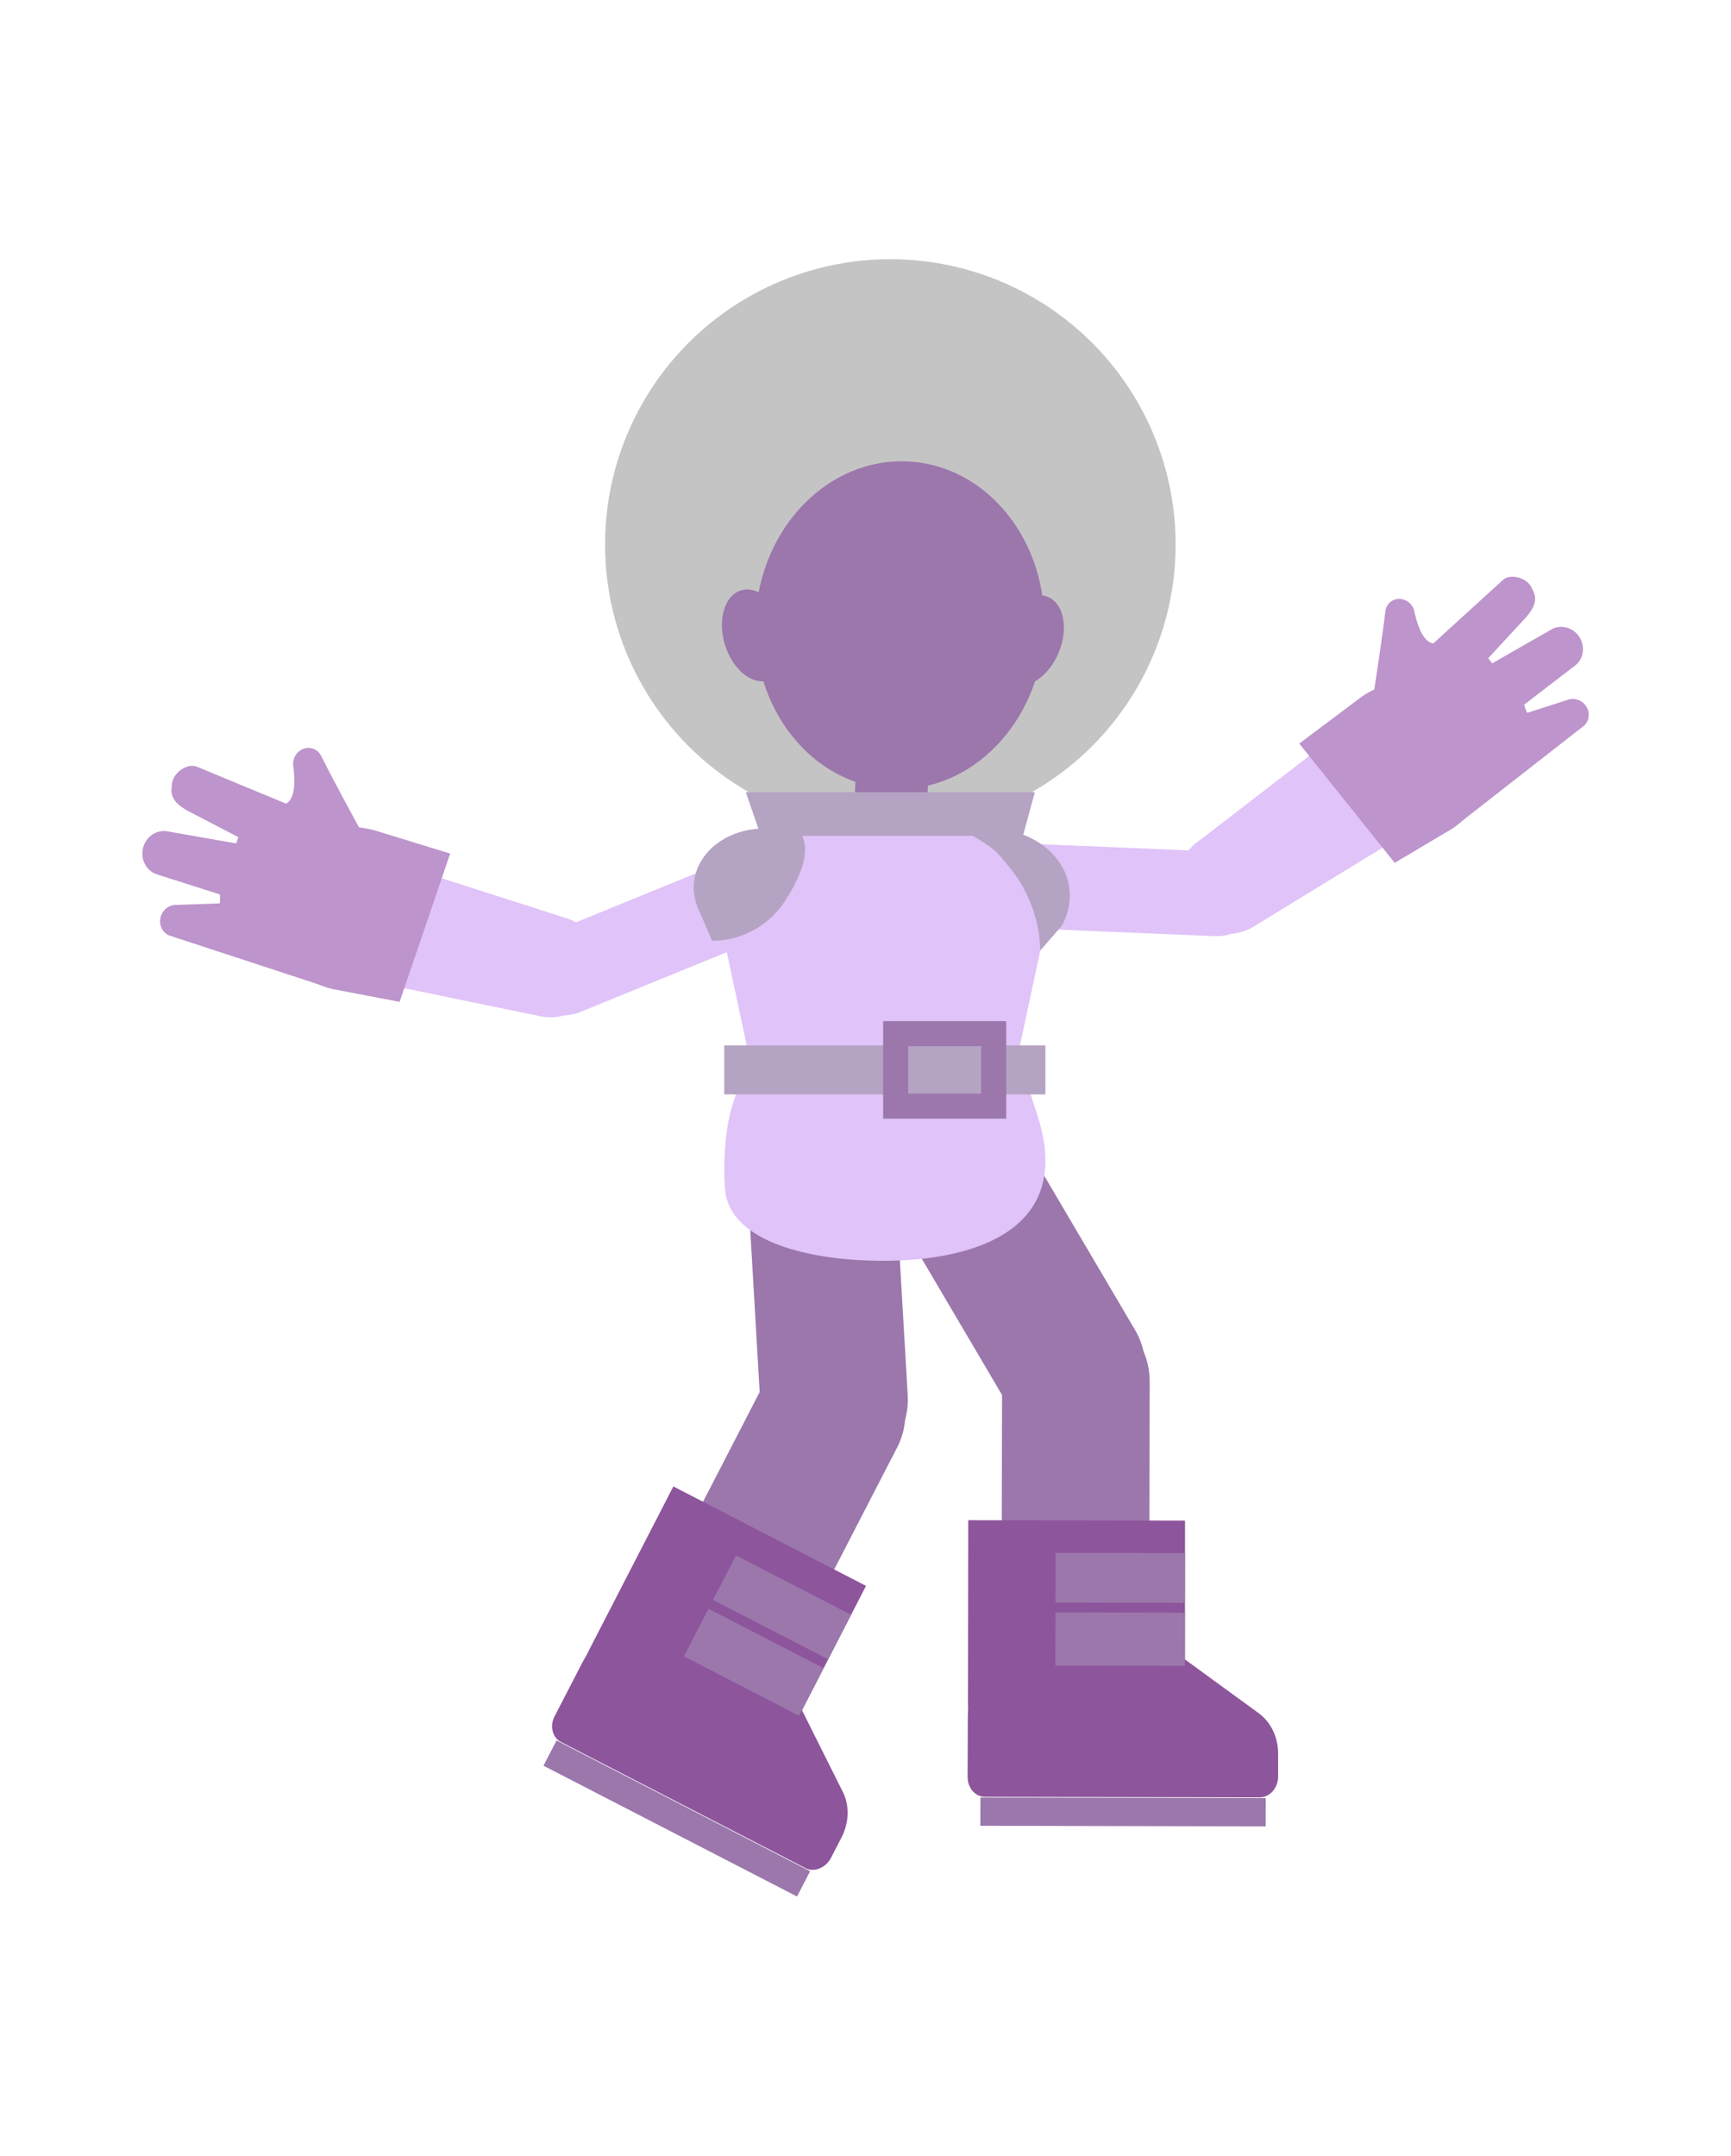 <?xml version="1.0" encoding="UTF-8"?><svg xmlns="http://www.w3.org/2000/svg" viewBox="0 0 275.94 343.68"><defs><style>.d{fill:#e0c3f8;}.e{fill:#8d559b;}.f{fill:#bd94cb;}.g{fill:#b5a3c3;}.h{fill:#9b77ac;}.i,.j{fill:none;}.j{stroke:#9b77ac;stroke-miterlimit:10;stroke-width:4px;}.k{fill:#c4c4c4;}</style></defs><g id="a"/><g id="b"><g id="c"><g><g><rect class="h" x="120.18" y="177.18" width="23.53" height="57.74" rx="11.76" ry="11.76" transform="translate(-11.73 8) rotate(-3.33)"/><rect class="h" x="97.37" y="227.89" width="55.65" height="23.53" rx="11.76" ry="11.76" transform="translate(-145.19 241.02) rotate(-62.71)"/><g><g><path class="e" d="M128.33,297.78l-38.92-20.08c-1.35-.7-1.81-2.52-1.01-4.07l4.38-8.48c4.7-9.08,14.94-13.11,22.89-9.01l5.83,3.02c3.88,2,7.42,8.14,6.32,13.43h0l6.55,13.11c1.07,2.15,.99,4.86-.21,7.2l-1.68,3.26c-.85,1.65-2.71,2.38-4.15,1.64Z"/><rect class="h" x="105.62" y="267.17" width="4.54" height="45.48" transform="translate(-199.22 252.86) rotate(-62.71)"/></g><g><path class="e" d="M94.11,262.65l13.23-25.68,30.71,15.85-13.32,25.9c-2.93,5.69-9.28,8.32-14.35,5.95-4.03-1.89-8.67-4.33-12.61-6.49-5.06-2.77-6.69-9.66-3.67-15.52Z"/><rect class="h" x="120.67" y="245.94" width="7.99" height="20.64" transform="translate(-160.23 249.54) rotate(-62.71)"/><rect class="h" x="115.88" y="254.68" width="8.54" height="20.64" transform="translate(-170.44 250.27) rotate(-62.71)"/></g></g><path class="f" d="M31.37,122.22l14.24,5.9c1.57-.84,1.42-3.99,1.14-6.03-.15-1.08,.43-2.15,1.4-2.62,1.15-.56,2.49-.1,3.05,1.04,1.83,3.72,5.84,11.05,7.01,13.18l4.47,1.98-11.79,21.3-23.96-7.85c-.94-.41-1.5-1.4-1.4-2.47,.11-1.24,1.07-2.25,2.27-2.38l7.21-.25c.09,0,.09-1.41,0-1.44l-10.16-3.24c-1.48-.58-2.35-2.14-2.12-3.79h0c.26-1.9,1.97-3.27,3.8-3.04l11.12,1.95,.34-1-8.02-4.17c-1.42-.78-2.78-1.83-2.63-3.53l.07-.79c.15-1.74,2.46-3.4,3.99-2.73Z"/><path class="d" d="M92.59,161.3l31.74-12.97c3.85-1.57,6.49-5.91,5.9-9.7h0c-.59-3.78-4.19-5.58-8.04-4l-31.74,12.97c-3.85,1.57-6.49,5.91-5.9,9.7h0c.59,3.78,4.19,5.58,8.04,4Z"/><path class="d" d="M50.89,154.75l34.78,7.16c4.33,1.14,8.77-1.45,9.9-5.79h0c1.14-4.33-1.45-8.77-5.79-9.9l-33.81-10.84c-5.93-1.56-11.88,1.52-13.28,6.87h0c-1.4,5.35,2.27,10.95,8.2,12.51Z"/><path class="f" d="M71.77,136.08l-12.27-3.77c-7.72-1.92-15.44,2.2-17.25,9.2-1.28,4.96,.77,10.04,4.81,13.26,1.66,1.32,3.65,2.33,5.89,2.89l10.75,2.06,8.06-23.64Z"/><path class="f" d="M239.58,92.46l-11.1,10.12c-1.71-.25-2.62-3.19-3.03-5.15-.22-1.04-1.1-1.83-2.15-1.94-1.24-.13-2.32,.73-2.46,1.96-.45,4.01-1.7,12.06-2.06,14.41l-3.44,3.29,17.85,15.63,19.37-15.13c.72-.69,.91-1.78,.47-2.73-.51-1.1-1.73-1.71-2.87-1.43l-6.69,2.15c-.09,.03-.55-1.27-.48-1.32l8.24-6.33c1.16-1.02,1.45-2.74,.69-4.18h0c-.87-1.66-2.89-2.35-4.49-1.53l-9.55,5.47-.64-.81,5.98-6.48c1.05-1.19,1.94-2.6,1.25-4.1l-.33-.7c-.72-1.54-3.38-2.31-4.56-1.18Z"/><path class="d" d="M193.58,149.24l-34.26-1.43c-4.15-.17-8.11-3.36-8.84-7.12h0c-.73-3.76,2.05-6.67,6.2-6.49l34.26,1.43c4.15,.17,8.11,3.36,8.84,7.12h0c.73,3.76-2.05,6.67-6.2,6.49Z"/><path class="d" d="M230.57,128.92l-30.29,18.53c-3.69,2.54-8.74,1.61-11.28-2.08h0c-2.54-3.69-1.61-8.74,2.08-11.28l28.13-21.67c5.05-3.48,11.69-2.6,14.83,1.95h0c3.14,4.56,1.58,11.07-3.47,14.55Z"/><rect class="h" x="150.36" y="174.38" width="23.53" height="57.74" rx="11.76" ry="11.76" transform="translate(-80.73 110.41) rotate(-30.5)"/><rect class="h" x="143.64" y="224.47" width="55.65" height="23.53" rx="11.76" ry="11.76" transform="translate(-65.12 407.21) rotate(-89.88)"/><circle class="k" cx="141.93" cy="86.8" r="45.48"/><path class="d" d="M140.81,201h0c-11.88,0-24.06-3.05-25.17-10.89-.43-3.77-.1-10.06,1.05-13.67l2.66-8.33-3.71-17.33c0-12.27,9.74-22.22,21.76-22.22h6.83c12.02,0,21.76,9.95,21.76,22.22l-3.71,17.33,3.04,9.55c6.22,18.75-10.61,23.34-24.51,23.34Z"/><g><g><path class="e" d="M200.8,286.54l-43.8-.09c-1.52,0-2.76-1.41-2.75-3.14l.03-9.47c.03-10.15,7.3-18.35,16.25-18.34l6.56,.02c4.37,0,10.32,3.83,11.75,8.99h0l11.81,8.61c1.94,1.41,3.1,3.84,3.1,6.45v3.64c-.01,1.84-1.33,3.33-2.95,3.33Z"/><rect class="h" x="176.77" y="266.12" width="4.51" height="45.48" transform="translate(-110.21 467.28) rotate(-89.88)"/></g><g><path class="e" d="M154.31,271.03l.04-28.68,34.56,.07-.02,28.91c0,6.35-4.45,11.55-10.05,11.76-4.45,.16-9.69,.1-14.18-.01-5.77-.15-10.37-5.5-10.36-12.04Z"/><rect class="h" x="174.61" y="241.22" width="7.93" height="20.64" transform="translate(-73.34 429.59) rotate(-89.88)"/><rect class="h" x="174.31" y="250.98" width="8.48" height="20.64" transform="translate(-83.11 439.31) rotate(-89.88)"/></g></g><path class="g" d="M113.51,149.98h0l-1.84-4.3c-3.46-6.67,1.85-13.13,9.35-13.57,.22-.01,.44-.02,.66-.02l4.86-.42h0c3.3,2.47,1.58,7.31-1.35,11.89-2.55,3.99-6.95,6.42-11.68,6.42Z"/><path class="g" d="M165.82,151.55h0l3.49-4.02c3.92-7.57-2.09-14.9-10.61-15.39-.25-.01-.5-.02-.75-.02l-6.93-.87,1.42,.39c3.01,1.9,5.49,3.14,6.73,4.54,3.33,3.73,4.47,5.98,5.44,8.66,.78,2.15,1.18,4.42,1.2,6.71Z"/><rect class="g" x="115.45" y="166.66" width="51.2" height="7.81"/><rect class="j" x="142.78" y="164.79" width="15.62" height="11.55"/><path class="f" d="M207.13,118.53l10.01-7.51c6.44-4.31,14.89-3.09,18.85,2.73,2.81,4.12,2.62,9.46-.03,13.75-1.09,1.76-2.58,3.34-4.45,4.6l-9.18,5.45-15.21-19.01Z"/><g><ellipse class="h" cx="143.44" cy="99.66" rx="26.14" ry="23.03" transform="translate(36.61 237.85) rotate(-87.08)"/><rect class="h" x="136.27" y="122.64" width="11.57" height="8.75" transform="translate(6.64 -7.06) rotate(2.92)"/><ellipse class="h" cx="120.3" cy="101.3" rx="4.97" ry="7.5" transform="translate(-24.14 39.09) rotate(-16.8)"/><ellipse class="h" cx="164.2" cy="102.1" rx="7.5" ry="4.97" transform="translate(7.66 215.6) rotate(-67.82)"/></g><polygon class="g" points="163.07 133.25 121.29 133.25 118.89 126.29 164.97 126.29 163.07 133.25"/></g><rect class="i" width="275.94" height="343.68"/></g></g></g></svg>